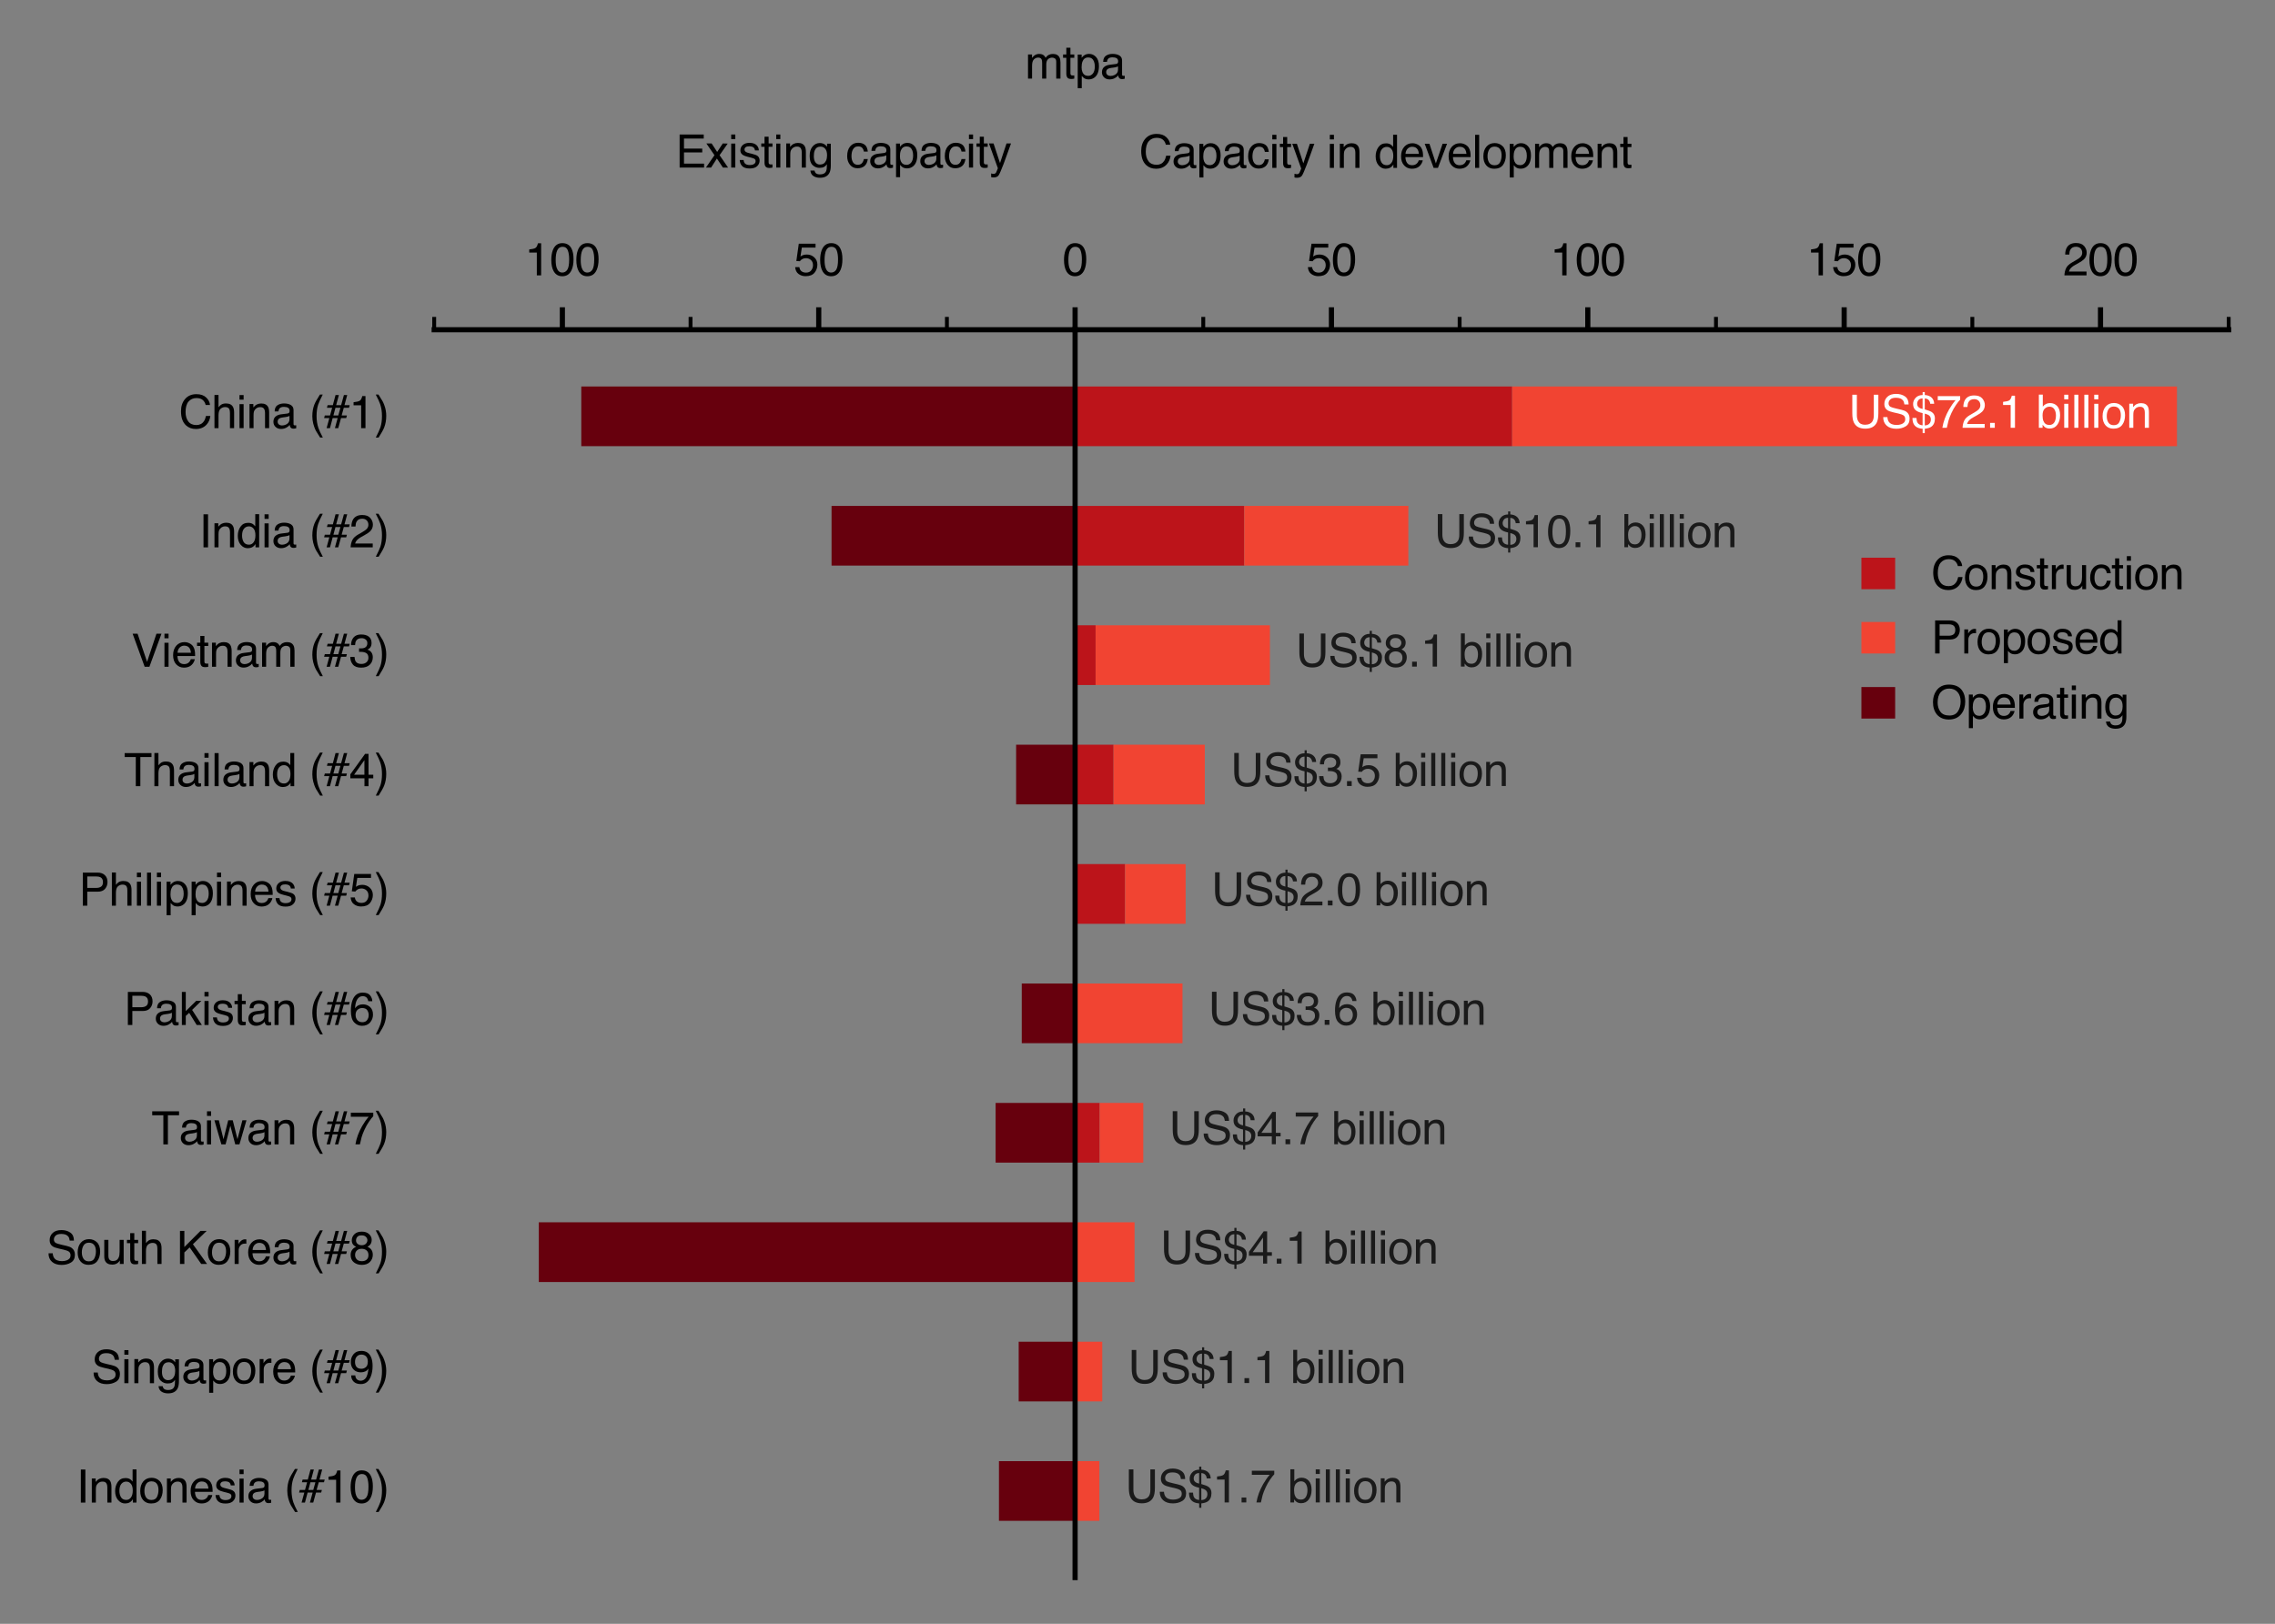 <?xml version="1.0" encoding="utf-8" standalone="no"?>
<!DOCTYPE svg PUBLIC "-//W3C//DTD SVG 1.1//EN"
  "http://www.w3.org/Graphics/SVG/1.1/DTD/svg11.dtd">
<svg xmlns:xlink="http://www.w3.org/1999/xlink" width="353.706pt" height="252.522pt" viewBox="0 0 353.706 252.522" xmlns="http://www.w3.org/2000/svg" version="1.1">
 <rect x="0" y="0" width="353.706" height="252.522" fill="#808080" stroke="none"/>
 <defs>
  <style type="text/css">*{stroke-linejoin: round; stroke-linecap: butt}</style>
 </defs>
 <g id="figure_1">
  <g id="patch_1">
   <path d="M 0 252.522 
L 353.706 252.522 
L 353.706 0 
L 0 0 
L 0 252.522 
z
" style="fill: none"/>
  </g>
  <g id="axes_1">
   <g id="patch_2">
    <path d="M 167.149 245.322 
L 346.506 245.322 
L 346.506 51.282 
L 167.149 51.282 
L 167.149 245.322 
z
" style="fill: none"/>
   </g>
   <g id="patch_3">
    <path d="M 167.149 236.502 
L 167.468 236.502 
L 167.468 227.217 
L 167.149 227.217 
z
" clip-path="url(#p7b835f55fd)" style="fill: #bc141a"/>
   </g>
   <g id="patch_4">
    <path d="M 167.149 217.933 
L 167.149 217.933 
L 167.149 208.649 
L 167.149 208.649 
z
" clip-path="url(#p7b835f55fd)" style="fill: #bc141a"/>
   </g>
   <g id="patch_5">
    <path d="M 167.149 199.365 
L 167.149 199.365 
L 167.149 190.08 
L 167.149 190.08 
z
" clip-path="url(#p7b835f55fd)" style="fill: #bc141a"/>
   </g>
   <g id="patch_6">
    <path d="M 167.149 180.796 
L 170.975 180.796 
L 170.975 171.512 
L 167.149 171.512 
z
" clip-path="url(#p7b835f55fd)" style="fill: #bc141a"/>
   </g>
   <g id="patch_7">
    <path d="M 167.149 162.228 
L 167.149 162.228 
L 167.149 152.944 
L 167.149 152.944 
z
" clip-path="url(#p7b835f55fd)" style="fill: #bc141a"/>
   </g>
   <g id="patch_8">
    <path d="M 167.149 143.659 
L 174.929 143.659 
L 174.929 134.375 
L 167.149 134.375 
z
" clip-path="url(#p7b835f55fd)" style="fill: #bc141a"/>
   </g>
   <g id="patch_9">
    <path d="M 167.149 125.091 
L 173.128 125.091 
L 173.128 115.807 
L 167.149 115.807 
z
" clip-path="url(#p7b835f55fd)" style="fill: #bc141a"/>
   </g>
   <g id="patch_10">
    <path d="M 167.149 106.523 
L 170.338 106.523 
L 170.338 97.238 
L 167.149 97.238 
z
" clip-path="url(#p7b835f55fd)" style="fill: #bc141a"/>
   </g>
   <g id="patch_11">
    <path d="M 167.149 87.954 
L 193.455 87.954 
L 193.455 78.67 
L 167.149 78.67 
z
" clip-path="url(#p7b835f55fd)" style="fill: #bc141a"/>
   </g>
   <g id="patch_12">
    <path d="M 167.149 69.386 
L 235.105 69.386 
L 235.105 60.102 
L 167.149 60.102 
z
" clip-path="url(#p7b835f55fd)" style="fill: #bc141a"/>
   </g>
   <g id="patch_13">
    <path d="M 167.468 236.502 
L 170.927 236.502 
L 170.927 227.217 
L 167.468 227.217 
z
" clip-path="url(#p7b835f55fd)" style="fill: #f14432"/>
   </g>
   <g id="patch_14">
    <path d="M 167.149 217.933 
L 171.374 217.933 
L 171.374 208.649 
L 167.149 208.649 
z
" clip-path="url(#p7b835f55fd)" style="fill: #f14432"/>
   </g>
   <g id="patch_15">
    <path d="M 167.149 199.365 
L 176.396 199.365 
L 176.396 190.08 
L 167.149 190.08 
z
" clip-path="url(#p7b835f55fd)" style="fill: #f14432"/>
   </g>
   <g id="patch_16">
    <path d="M 170.975 180.796 
L 177.751 180.796 
L 177.751 171.512 
L 170.975 171.512 
z
" clip-path="url(#p7b835f55fd)" style="fill: #f14432"/>
   </g>
   <g id="patch_17">
    <path d="M 167.149 162.228 
L 183.849 162.228 
L 183.849 152.944 
L 167.149 152.944 
z
" clip-path="url(#p7b835f55fd)" style="fill: #f14432"/>
   </g>
   <g id="patch_18">
    <path d="M 174.929 143.659 
L 184.335 143.659 
L 184.335 134.375 
L 174.929 134.375 
z
" clip-path="url(#p7b835f55fd)" style="fill: #f14432"/>
   </g>
   <g id="patch_19">
    <path d="M 173.128 125.091 
L 187.317 125.091 
L 187.317 115.807 
L 173.128 115.807 
z
" clip-path="url(#p7b835f55fd)" style="fill: #f14432"/>
   </g>
   <g id="patch_20">
    <path d="M 170.338 106.523 
L 197.44 106.523 
L 197.44 97.238 
L 170.338 97.238 
z
" clip-path="url(#p7b835f55fd)" style="fill: #f14432"/>
   </g>
   <g id="patch_21">
    <path d="M 193.455 87.954 
L 218.963 87.954 
L 218.963 78.67 
L 193.455 78.67 
z
" clip-path="url(#p7b835f55fd)" style="fill: #f14432"/>
   </g>
   <g id="patch_22">
    <path d="M 235.105 69.386 
L 338.463 69.386 
L 338.463 60.102 
L 235.105 60.102 
z
" clip-path="url(#p7b835f55fd)" style="fill: #f14432"/>
   </g>
   <g id="matplotlib.axis_1">
    <g id="xtick_1">
     <g id="line2d_1">
      <defs>
       <path id="mcc969cc3e7" d="M 0 0 
L 0 -3.5 
" style="stroke: #000000; stroke-width: 0.8"/>
      </defs>
      <g>
       <use xlink:href="#mcc969cc3e7" x="167.149" y="51.282" style="stroke: #000000; stroke-width: 0.8"/>
      </g>
     </g>
     <g id="text_1">
      <!-- 0 -->
      <g transform="translate(165.203 42.822) scale(0.07 -0.07)">
       <defs>
        <path id="Helvetica-30" d="M 1731 4475 
Q 2600 4475 2988 3759 
Q 3288 3206 3288 2244 
Q 3288 1331 3016 734 
Q 2622 -122 1728 -122 
Q 922 -122 528 578 
Q 200 1163 200 2147 
Q 200 2909 397 3456 
Q 766 4475 1731 4475 
z
M 1725 391 
Q 2163 391 2422 778 
Q 2681 1166 2681 2222 
Q 2681 2984 2493 3476 
Q 2306 3969 1766 3969 
Q 1269 3969 1039 3501 
Q 809 3034 809 2125 
Q 809 1441 956 1025 
Q 1181 391 1725 391 
z
" transform="scale(0.016)"/>
       </defs>
       <use xlink:href="#Helvetica-30"/>
      </g>
     </g>
    </g>
    <g id="xtick_2">
     <g id="line2d_2">
      <g>
       <use xlink:href="#mcc969cc3e7" x="207.006" y="51.282" style="stroke: #000000; stroke-width: 0.8"/>
      </g>
     </g>
     <g id="text_2">
      <!-- 50 -->
      <g transform="translate(203.113 42.822) scale(0.07 -0.07)">
       <defs>
        <path id="Helvetica-35" d="M 791 1141 
Q 847 659 1238 475 
Q 1438 381 1700 381 
Q 2200 381 2440 700 
Q 2681 1019 2681 1406 
Q 2681 1875 2395 2131 
Q 2109 2388 1709 2388 
Q 1419 2388 1211 2275 
Q 1003 2163 856 1963 
L 369 1991 
L 709 4400 
L 3034 4400 
L 3034 3856 
L 1131 3856 
L 941 2613 
Q 1097 2731 1238 2791 
Q 1488 2894 1816 2894 
Q 2431 2894 2859 2497 
Q 3288 2100 3288 1491 
Q 3288 856 2895 371 
Q 2503 -113 1644 -113 
Q 1097 -113 676 195 
Q 256 503 206 1141 
L 791 1141 
z
" transform="scale(0.016)"/>
       </defs>
       <use xlink:href="#Helvetica-35"/>
       <use xlink:href="#Helvetica-30" x="55.615"/>
      </g>
     </g>
    </g>
    <g id="xtick_3">
     <g id="line2d_3">
      <g>
       <use xlink:href="#mcc969cc3e7" x="246.863" y="51.282" style="stroke: #000000; stroke-width: 0.8"/>
      </g>
     </g>
     <g id="text_3">
      <!-- 100 -->
      <g transform="translate(241.024 42.822) scale(0.07 -0.07)">
       <defs>
        <path id="Helvetica-31" d="M 613 3169 
L 613 3600 
Q 1222 3659 1462 3798 
Q 1703 3938 1822 4456 
L 2266 4456 
L 2266 0 
L 1666 0 
L 1666 3169 
L 613 3169 
z
" transform="scale(0.016)"/>
       </defs>
       <use xlink:href="#Helvetica-31"/>
       <use xlink:href="#Helvetica-30" x="55.615"/>
       <use xlink:href="#Helvetica-30" x="111.23"/>
      </g>
     </g>
    </g>
    <g id="xtick_4">
     <g id="line2d_4">
      <g>
       <use xlink:href="#mcc969cc3e7" x="286.72" y="51.282" style="stroke: #000000; stroke-width: 0.8"/>
      </g>
     </g>
     <g id="text_4">
      <!-- 150 -->
      <g transform="translate(280.881 42.822) scale(0.07 -0.07)">
       <use xlink:href="#Helvetica-31"/>
       <use xlink:href="#Helvetica-35" x="55.615"/>
       <use xlink:href="#Helvetica-30" x="111.23"/>
      </g>
     </g>
    </g>
    <g id="xtick_5">
     <g id="line2d_5">
      <g>
       <use xlink:href="#mcc969cc3e7" x="326.578" y="51.282" style="stroke: #000000; stroke-width: 0.8"/>
      </g>
     </g>
     <g id="text_5">
      <!-- 200 -->
      <g transform="translate(320.739 42.822) scale(0.07 -0.07)">
       <defs>
        <path id="Helvetica-32" d="M 200 0 
Q 231 578 439 1006 
Q 647 1434 1250 1784 
L 1850 2131 
Q 2253 2366 2416 2531 
Q 2672 2791 2672 3125 
Q 2672 3516 2437 3745 
Q 2203 3975 1813 3975 
Q 1234 3975 1013 3538 
Q 894 3303 881 2888 
L 309 2888 
Q 319 3472 525 3841 
Q 891 4491 1816 4491 
Q 2584 4491 2939 4075 
Q 3294 3659 3294 3150 
Q 3294 2613 2916 2231 
Q 2697 2009 2131 1694 
L 1703 1456 
Q 1397 1288 1222 1134 
Q 909 863 828 531 
L 3272 531 
L 3272 0 
L 200 0 
z
" transform="scale(0.016)"/>
       </defs>
       <use xlink:href="#Helvetica-32"/>
       <use xlink:href="#Helvetica-30" x="55.615"/>
       <use xlink:href="#Helvetica-30" x="111.23"/>
      </g>
     </g>
    </g>
    <g id="xtick_6">
     <g id="line2d_6">
      <defs>
       <path id="md50a8d96aa" d="M 0 0 
L 0 -2 
" style="stroke: #000000; stroke-width: 0.6"/>
      </defs>
      <g>
       <use xlink:href="#md50a8d96aa" x="187.078" y="51.282" style="stroke: #000000; stroke-width: 0.6"/>
      </g>
     </g>
    </g>
    <g id="xtick_7">
     <g id="line2d_7">
      <g>
       <use xlink:href="#md50a8d96aa" x="226.935" y="51.282" style="stroke: #000000; stroke-width: 0.6"/>
      </g>
     </g>
    </g>
    <g id="xtick_8">
     <g id="line2d_8">
      <g>
       <use xlink:href="#md50a8d96aa" x="266.792" y="51.282" style="stroke: #000000; stroke-width: 0.6"/>
      </g>
     </g>
    </g>
    <g id="xtick_9">
     <g id="line2d_9">
      <g>
       <use xlink:href="#md50a8d96aa" x="306.649" y="51.282" style="stroke: #000000; stroke-width: 0.6"/>
      </g>
     </g>
    </g>
    <g id="xtick_10">
     <g id="line2d_10">
      <g>
       <use xlink:href="#md50a8d96aa" x="346.506" y="51.282" style="stroke: #000000; stroke-width: 0.6"/>
      </g>
     </g>
    </g>
   </g>
   <g id="matplotlib.axis_2"/>
   <g id="patch_23">
    <path d="M 167.149 51.282 
L 346.506 51.282 
" style="fill: none; stroke: #000000; stroke-width: 0.8; stroke-linejoin: miter; stroke-linecap: square"/>
   </g>
   <g id="text_6">
    <!-- US$1.7 billion -->
    <g style="fill: #1a1a1a" transform="translate(174.913 233.641) scale(0.07 -0.07)">
     <defs>
      <path id="Helvetica-55" d="M 1163 4591 
L 1163 1753 
Q 1163 1253 1350 922 
Q 1628 422 2288 422 
Q 3078 422 3363 963 
Q 3516 1256 3516 1753 
L 3516 4591 
L 4147 4591 
L 4147 2013 
Q 4147 1166 3919 709 
Q 3500 -122 2338 -122 
Q 1175 -122 759 709 
Q 531 1166 531 2013 
L 531 4591 
L 1163 4591 
z
M 2341 4591 
L 2341 4591 
z
" transform="scale(0.016)"/>
      <path id="Helvetica-53" d="M 894 1481 
Q 916 1091 1078 847 
Q 1388 391 2169 391 
Q 2519 391 2806 491 
Q 3363 684 3363 1184 
Q 3363 1559 3128 1719 
Q 2891 1875 2384 1991 
L 1763 2131 
Q 1153 2269 900 2434 
Q 463 2722 463 3294 
Q 463 3913 891 4309 
Q 1319 4706 2103 4706 
Q 2825 4706 3329 4357 
Q 3834 4009 3834 3244 
L 3250 3244 
Q 3203 3613 3050 3809 
Q 2766 4169 2084 4169 
Q 1534 4169 1293 3937 
Q 1053 3706 1053 3400 
Q 1053 3063 1334 2906 
Q 1519 2806 2169 2656 
L 2813 2509 
Q 3278 2403 3531 2219 
Q 3969 1897 3969 1284 
Q 3969 522 3414 194 
Q 2859 -134 2125 -134 
Q 1269 -134 784 303 
Q 300 738 309 1481 
L 894 1481 
z
M 2150 4716 
L 2150 4716 
z
" transform="scale(0.016)"/>
      <path id="Helvetica-24" d="M 1909 325 
Q 2444 350 2647 716 
Q 2753 903 2753 1150 
Q 2753 1541 2466 1744 
Q 2300 1863 1909 1969 
L 1909 325 
z
M 850 3341 
Q 850 3031 1054 2856 
Q 1259 2681 1606 2613 
L 1606 4081 
Q 1197 4066 1023 3831 
Q 850 3597 850 3341 
z
M 288 3303 
Q 288 3778 636 4159 
Q 984 4541 1613 4547 
L 1613 4963 
L 1909 4963 
L 1909 4553 
Q 2531 4509 2864 4186 
Q 3197 3863 3213 3331 
L 2666 3331 
Q 2644 3569 2538 3741 
Q 2341 4056 1909 4072 
L 1909 2553 
Q 2634 2350 2894 2172 
Q 3316 1878 3316 1303 
Q 3316 472 2775 122 
Q 2475 -72 1909 -134 
L 1909 -741 
L 1613 -741 
L 1613 -134 
Q 703 -75 378 509 
Q 200 825 200 1363 
L 753 1363 
Q 778 934 888 738 
Q 1081 384 1606 341 
L 1606 2044 
Q 931 2172 609 2472 
Q 288 2772 288 3303 
z
" transform="scale(0.016)"/>
      <path id="Helvetica-2e" d="M 547 681 
L 1200 681 
L 1200 0 
L 547 0 
L 547 681 
z
" transform="scale(0.016)"/>
      <path id="Helvetica-37" d="M 3347 4400 
L 3347 3909 
Q 3131 3700 2773 3181 
Q 2416 2663 2141 2063 
Q 1869 1478 1728 997 
Q 1638 688 1494 0 
L 872 0 
Q 1084 1281 1809 2550 
Q 2238 3294 2709 3834 
L 234 3834 
L 234 4400 
L 3347 4400 
z
" transform="scale(0.016)"/>
      <path id="Helvetica-20" transform="scale(0.016)"/>
      <path id="Helvetica-62" d="M 369 4606 
L 916 4606 
L 916 2941 
Q 1100 3181 1356 3307 
Q 1613 3434 1913 3434 
Q 2538 3434 2927 3004 
Q 3316 2575 3316 1738 
Q 3316 944 2931 419 
Q 2547 -106 1866 -106 
Q 1484 -106 1222 78 
Q 1066 188 888 428 
L 888 0 
L 369 0 
L 369 4606 
z
M 1831 391 
Q 2288 391 2514 753 
Q 2741 1116 2741 1709 
Q 2741 2238 2514 2584 
Q 2288 2931 1847 2931 
Q 1463 2931 1173 2647 
Q 884 2363 884 1709 
Q 884 1238 1003 944 
Q 1225 391 1831 391 
z
" transform="scale(0.016)"/>
      <path id="Helvetica-69" d="M 413 3331 
L 984 3331 
L 984 0 
L 413 0 
L 413 3331 
z
M 413 4591 
L 984 4591 
L 984 3953 
L 413 3953 
L 413 4591 
z
" transform="scale(0.016)"/>
      <path id="Helvetica-6c" d="M 428 4591 
L 991 4591 
L 991 0 
L 428 0 
L 428 4591 
z
" transform="scale(0.016)"/>
      <path id="Helvetica-6f" d="M 1741 363 
Q 2300 363 2508 786 
Q 2716 1209 2716 1728 
Q 2716 2197 2566 2491 
Q 2328 2953 1747 2953 
Q 1231 2953 997 2559 
Q 763 2166 763 1609 
Q 763 1075 997 719 
Q 1231 363 1741 363 
z
M 1763 3444 
Q 2409 3444 2856 3012 
Q 3303 2581 3303 1744 
Q 3303 934 2909 406 
Q 2516 -122 1688 -122 
Q 997 -122 590 345 
Q 184 813 184 1600 
Q 184 2444 612 2944 
Q 1041 3444 1763 3444 
z
M 1744 3428 
L 1744 3428 
z
" transform="scale(0.016)"/>
      <path id="Helvetica-6e" d="M 413 3347 
L 947 3347 
L 947 2872 
Q 1184 3166 1450 3294 
Q 1716 3422 2041 3422 
Q 2753 3422 3003 2925 
Q 3141 2653 3141 2147 
L 3141 0 
L 2569 0 
L 2569 2109 
Q 2569 2416 2478 2603 
Q 2328 2916 1934 2916 
Q 1734 2916 1606 2875 
Q 1375 2806 1200 2600 
Q 1059 2434 1017 2257 
Q 975 2081 975 1753 
L 975 0 
L 413 0 
L 413 3347 
z
M 1734 3428 
L 1734 3428 
z
" transform="scale(0.016)"/>
     </defs>
     <use xlink:href="#Helvetica-55"/>
     <use xlink:href="#Helvetica-53" x="72.217"/>
     <use xlink:href="#Helvetica-24" x="138.916"/>
     <use xlink:href="#Helvetica-31" x="194.531"/>
     <use xlink:href="#Helvetica-2e" x="250.146"/>
     <use xlink:href="#Helvetica-37" x="277.93"/>
     <use xlink:href="#Helvetica-20" x="333.545"/>
     <use xlink:href="#Helvetica-62" x="361.328"/>
     <use xlink:href="#Helvetica-69" x="416.943"/>
     <use xlink:href="#Helvetica-6c" x="439.16"/>
     <use xlink:href="#Helvetica-6c" x="461.377"/>
     <use xlink:href="#Helvetica-69" x="483.594"/>
     <use xlink:href="#Helvetica-6f" x="505.811"/>
     <use xlink:href="#Helvetica-6e" x="561.426"/>
    </g>
   </g>
   <g id="text_7">
    <!-- US$1.1 billion -->
    <g style="fill: #1a1a1a" transform="translate(175.36 215.072) scale(0.07 -0.07)">
     <use xlink:href="#Helvetica-55"/>
     <use xlink:href="#Helvetica-53" x="72.217"/>
     <use xlink:href="#Helvetica-24" x="138.916"/>
     <use xlink:href="#Helvetica-31" x="194.531"/>
     <use xlink:href="#Helvetica-2e" x="250.146"/>
     <use xlink:href="#Helvetica-31" x="277.93"/>
     <use xlink:href="#Helvetica-20" x="333.545"/>
     <use xlink:href="#Helvetica-62" x="361.328"/>
     <use xlink:href="#Helvetica-69" x="416.943"/>
     <use xlink:href="#Helvetica-6c" x="439.16"/>
     <use xlink:href="#Helvetica-6c" x="461.377"/>
     <use xlink:href="#Helvetica-69" x="483.594"/>
     <use xlink:href="#Helvetica-6f" x="505.811"/>
     <use xlink:href="#Helvetica-6e" x="561.426"/>
    </g>
   </g>
   <g id="text_8">
    <!-- US$4.1 billion -->
    <g style="fill: #1a1a1a" transform="translate(180.382 196.504) scale(0.07 -0.07)">
     <defs>
      <path id="Helvetica-34" d="M 2116 1584 
L 2116 3613 
L 681 1584 
L 2116 1584 
z
M 2125 0 
L 2125 1094 
L 163 1094 
L 163 1644 
L 2213 4488 
L 2688 4488 
L 2688 1584 
L 3347 1584 
L 3347 1094 
L 2688 1094 
L 2688 0 
L 2125 0 
z
" transform="scale(0.016)"/>
     </defs>
     <use xlink:href="#Helvetica-55"/>
     <use xlink:href="#Helvetica-53" x="72.217"/>
     <use xlink:href="#Helvetica-24" x="138.916"/>
     <use xlink:href="#Helvetica-34" x="194.531"/>
     <use xlink:href="#Helvetica-2e" x="250.146"/>
     <use xlink:href="#Helvetica-31" x="277.93"/>
     <use xlink:href="#Helvetica-20" x="333.545"/>
     <use xlink:href="#Helvetica-62" x="361.328"/>
     <use xlink:href="#Helvetica-69" x="416.943"/>
     <use xlink:href="#Helvetica-6c" x="439.16"/>
     <use xlink:href="#Helvetica-6c" x="461.377"/>
     <use xlink:href="#Helvetica-69" x="483.594"/>
     <use xlink:href="#Helvetica-6f" x="505.811"/>
     <use xlink:href="#Helvetica-6e" x="561.426"/>
    </g>
   </g>
   <g id="text_9">
    <!-- US$4.7 billion -->
    <g style="fill: #1a1a1a" transform="translate(181.737 177.935) scale(0.07 -0.07)">
     <use xlink:href="#Helvetica-55"/>
     <use xlink:href="#Helvetica-53" x="72.217"/>
     <use xlink:href="#Helvetica-24" x="138.916"/>
     <use xlink:href="#Helvetica-34" x="194.531"/>
     <use xlink:href="#Helvetica-2e" x="250.146"/>
     <use xlink:href="#Helvetica-37" x="277.93"/>
     <use xlink:href="#Helvetica-20" x="333.545"/>
     <use xlink:href="#Helvetica-62" x="361.328"/>
     <use xlink:href="#Helvetica-69" x="416.943"/>
     <use xlink:href="#Helvetica-6c" x="439.16"/>
     <use xlink:href="#Helvetica-6c" x="461.377"/>
     <use xlink:href="#Helvetica-69" x="483.594"/>
     <use xlink:href="#Helvetica-6f" x="505.811"/>
     <use xlink:href="#Helvetica-6e" x="561.426"/>
    </g>
   </g>
   <g id="text_10">
    <!-- US$3.6 billion -->
    <g style="fill: #1a1a1a" transform="translate(187.835 159.367) scale(0.07 -0.07)">
     <defs>
      <path id="Helvetica-33" d="M 1663 -122 
Q 869 -122 511 314 
Q 153 750 153 1375 
L 741 1375 
Q 778 941 903 744 
Q 1122 391 1694 391 
Q 2138 391 2406 628 
Q 2675 866 2675 1241 
Q 2675 1703 2392 1887 
Q 2109 2072 1606 2072 
Q 1550 2072 1492 2070 
Q 1434 2069 1375 2066 
L 1375 2563 
Q 1463 2553 1522 2550 
Q 1581 2547 1650 2547 
Q 1966 2547 2169 2647 
Q 2525 2822 2525 3272 
Q 2525 3606 2287 3787 
Q 2050 3969 1734 3969 
Q 1172 3969 956 3594 
Q 838 3388 822 3006 
L 266 3006 
Q 266 3506 466 3856 
Q 809 4481 1675 4481 
Q 2359 4481 2734 4176 
Q 3109 3872 3109 3294 
Q 3109 2881 2888 2625 
Q 2750 2466 2531 2375 
Q 2884 2278 3082 2001 
Q 3281 1725 3281 1325 
Q 3281 684 2859 281 
Q 2438 -122 1663 -122 
z
" transform="scale(0.016)"/>
      <path id="Helvetica-36" d="M 1872 4494 
Q 2622 4494 2917 4105 
Q 3213 3716 3213 3303 
L 2656 3303 
Q 2606 3569 2497 3719 
Q 2294 4000 1881 4000 
Q 1409 4000 1131 3564 
Q 853 3128 822 2316 
Q 1016 2600 1309 2741 
Q 1578 2866 1909 2866 
Q 2472 2866 2890 2506 
Q 3309 2147 3309 1434 
Q 3309 825 2912 354 
Q 2516 -116 1781 -116 
Q 1153 -116 697 361 
Q 241 838 241 1966 
Q 241 2800 444 3381 
Q 834 4494 1872 4494 
z
M 1831 384 
Q 2275 384 2495 682 
Q 2716 981 2716 1388 
Q 2716 1731 2519 2042 
Q 2322 2353 1803 2353 
Q 1441 2353 1167 2112 
Q 894 1872 894 1388 
Q 894 963 1142 673 
Q 1391 384 1831 384 
z
" transform="scale(0.016)"/>
     </defs>
     <use xlink:href="#Helvetica-55"/>
     <use xlink:href="#Helvetica-53" x="72.217"/>
     <use xlink:href="#Helvetica-24" x="138.916"/>
     <use xlink:href="#Helvetica-33" x="194.531"/>
     <use xlink:href="#Helvetica-2e" x="250.146"/>
     <use xlink:href="#Helvetica-36" x="277.93"/>
     <use xlink:href="#Helvetica-20" x="333.545"/>
     <use xlink:href="#Helvetica-62" x="361.328"/>
     <use xlink:href="#Helvetica-69" x="416.943"/>
     <use xlink:href="#Helvetica-6c" x="439.16"/>
     <use xlink:href="#Helvetica-6c" x="461.377"/>
     <use xlink:href="#Helvetica-69" x="483.594"/>
     <use xlink:href="#Helvetica-6f" x="505.811"/>
     <use xlink:href="#Helvetica-6e" x="561.426"/>
    </g>
   </g>
   <g id="text_11">
    <!-- US$2.0 billion -->
    <g style="fill: #1a1a1a" transform="translate(188.321 140.798) scale(0.07 -0.07)">
     <use xlink:href="#Helvetica-55"/>
     <use xlink:href="#Helvetica-53" x="72.217"/>
     <use xlink:href="#Helvetica-24" x="138.916"/>
     <use xlink:href="#Helvetica-32" x="194.531"/>
     <use xlink:href="#Helvetica-2e" x="250.146"/>
     <use xlink:href="#Helvetica-30" x="277.93"/>
     <use xlink:href="#Helvetica-20" x="333.545"/>
     <use xlink:href="#Helvetica-62" x="361.328"/>
     <use xlink:href="#Helvetica-69" x="416.943"/>
     <use xlink:href="#Helvetica-6c" x="439.16"/>
     <use xlink:href="#Helvetica-6c" x="461.377"/>
     <use xlink:href="#Helvetica-69" x="483.594"/>
     <use xlink:href="#Helvetica-6f" x="505.811"/>
     <use xlink:href="#Helvetica-6e" x="561.426"/>
    </g>
   </g>
   <g id="text_12">
    <!-- US$3.5 billion -->
    <g style="fill: #1a1a1a" transform="translate(191.302 122.23) scale(0.07 -0.07)">
     <use xlink:href="#Helvetica-55"/>
     <use xlink:href="#Helvetica-53" x="72.217"/>
     <use xlink:href="#Helvetica-24" x="138.916"/>
     <use xlink:href="#Helvetica-33" x="194.531"/>
     <use xlink:href="#Helvetica-2e" x="250.146"/>
     <use xlink:href="#Helvetica-35" x="277.93"/>
     <use xlink:href="#Helvetica-20" x="333.545"/>
     <use xlink:href="#Helvetica-62" x="361.328"/>
     <use xlink:href="#Helvetica-69" x="416.943"/>
     <use xlink:href="#Helvetica-6c" x="439.16"/>
     <use xlink:href="#Helvetica-6c" x="461.377"/>
     <use xlink:href="#Helvetica-69" x="483.594"/>
     <use xlink:href="#Helvetica-6f" x="505.811"/>
     <use xlink:href="#Helvetica-6e" x="561.426"/>
    </g>
   </g>
   <g id="text_13">
    <!-- US$8.1 billion -->
    <g style="fill: #1a1a1a" transform="translate(201.426 103.662) scale(0.07 -0.07)">
     <defs>
      <path id="Helvetica-38" d="M 1741 2600 
Q 2113 2600 2322 2808 
Q 2531 3016 2531 3303 
Q 2531 3553 2331 3762 
Q 2131 3972 1722 3972 
Q 1316 3972 1134 3762 
Q 953 3553 953 3272 
Q 953 2956 1187 2778 
Q 1422 2600 1741 2600 
z
M 1775 384 
Q 2166 384 2423 595 
Q 2681 806 2681 1225 
Q 2681 1659 2415 1884 
Q 2150 2109 1734 2109 
Q 1331 2109 1076 1879 
Q 822 1650 822 1244 
Q 822 894 1055 639 
Q 1288 384 1775 384 
z
M 975 2384 
Q 741 2484 609 2619 
Q 363 2869 363 3269 
Q 363 3769 725 4128 
Q 1088 4488 1753 4488 
Q 2397 4488 2762 4148 
Q 3128 3809 3128 3356 
Q 3128 2938 2916 2678 
Q 2797 2531 2547 2391 
Q 2825 2263 2984 2097 
Q 3281 1784 3281 1284 
Q 3281 694 2884 283 
Q 2488 -128 1763 -128 
Q 1109 -128 657 226 
Q 206 581 206 1256 
Q 206 1653 400 1942 
Q 594 2231 975 2384 
z
" transform="scale(0.016)"/>
     </defs>
     <use xlink:href="#Helvetica-55"/>
     <use xlink:href="#Helvetica-53" x="72.217"/>
     <use xlink:href="#Helvetica-24" x="138.916"/>
     <use xlink:href="#Helvetica-38" x="194.531"/>
     <use xlink:href="#Helvetica-2e" x="250.146"/>
     <use xlink:href="#Helvetica-31" x="277.93"/>
     <use xlink:href="#Helvetica-20" x="333.545"/>
     <use xlink:href="#Helvetica-62" x="361.328"/>
     <use xlink:href="#Helvetica-69" x="416.943"/>
     <use xlink:href="#Helvetica-6c" x="439.16"/>
     <use xlink:href="#Helvetica-6c" x="461.377"/>
     <use xlink:href="#Helvetica-69" x="483.594"/>
     <use xlink:href="#Helvetica-6f" x="505.811"/>
     <use xlink:href="#Helvetica-6e" x="561.426"/>
    </g>
   </g>
   <g id="text_14">
    <!-- US$10.1 billion -->
    <g style="fill: #1a1a1a" transform="translate(222.949 85.093) scale(0.07 -0.07)">
     <use xlink:href="#Helvetica-55"/>
     <use xlink:href="#Helvetica-53" x="72.217"/>
     <use xlink:href="#Helvetica-24" x="138.916"/>
     <use xlink:href="#Helvetica-31" x="194.531"/>
     <use xlink:href="#Helvetica-30" x="250.146"/>
     <use xlink:href="#Helvetica-2e" x="305.762"/>
     <use xlink:href="#Helvetica-31" x="333.545"/>
     <use xlink:href="#Helvetica-20" x="389.16"/>
     <use xlink:href="#Helvetica-62" x="416.943"/>
     <use xlink:href="#Helvetica-69" x="472.559"/>
     <use xlink:href="#Helvetica-6c" x="494.775"/>
     <use xlink:href="#Helvetica-6c" x="516.992"/>
     <use xlink:href="#Helvetica-69" x="539.209"/>
     <use xlink:href="#Helvetica-6f" x="561.426"/>
     <use xlink:href="#Helvetica-6e" x="617.041"/>
    </g>
   </g>
   <g id="text_15">
    <!-- US$72.1 billion -->
    <g style="fill: #ffffff" transform="translate(287.393 66.525) scale(0.07 -0.07)">
     <use xlink:href="#Helvetica-55"/>
     <use xlink:href="#Helvetica-53" x="72.217"/>
     <use xlink:href="#Helvetica-24" x="138.916"/>
     <use xlink:href="#Helvetica-37" x="194.531"/>
     <use xlink:href="#Helvetica-32" x="250.146"/>
     <use xlink:href="#Helvetica-2e" x="305.762"/>
     <use xlink:href="#Helvetica-31" x="333.545"/>
     <use xlink:href="#Helvetica-20" x="389.16"/>
     <use xlink:href="#Helvetica-62" x="416.943"/>
     <use xlink:href="#Helvetica-69" x="472.559"/>
     <use xlink:href="#Helvetica-6c" x="494.775"/>
     <use xlink:href="#Helvetica-6c" x="516.992"/>
     <use xlink:href="#Helvetica-69" x="539.209"/>
     <use xlink:href="#Helvetica-6f" x="561.426"/>
     <use xlink:href="#Helvetica-6e" x="617.041"/>
    </g>
   </g>
   <g id="text_16">
    <!-- mtpa -->
    <g transform="translate(159.369 12.221) scale(0.07 -0.07)">
     <defs>
      <path id="Helvetica-6d" d="M 413 3347 
L 969 3347 
L 969 2872 
Q 1169 3119 1331 3231 
Q 1609 3422 1963 3422 
Q 2363 3422 2606 3225 
Q 2744 3113 2856 2894 
Q 3044 3163 3297 3292 
Q 3550 3422 3866 3422 
Q 4541 3422 4784 2934 
Q 4916 2672 4916 2228 
L 4916 0 
L 4331 0 
L 4331 2325 
Q 4331 2659 4164 2784 
Q 3997 2909 3756 2909 
Q 3425 2909 3186 2687 
Q 2947 2466 2947 1947 
L 2947 0 
L 2375 0 
L 2375 2184 
Q 2375 2525 2294 2681 
Q 2166 2916 1816 2916 
Q 1497 2916 1236 2669 
Q 975 2422 975 1775 
L 975 0 
L 413 0 
L 413 3347 
z
" transform="scale(0.016)"/>
      <path id="Helvetica-74" d="M 525 4281 
L 1094 4281 
L 1094 3347 
L 1628 3347 
L 1628 2888 
L 1094 2888 
L 1094 703 
Q 1094 528 1213 469 
Q 1278 434 1431 434 
Q 1472 434 1519 436 
Q 1566 438 1628 444 
L 1628 0 
Q 1531 -28 1426 -40 
Q 1322 -53 1200 -53 
Q 806 -53 665 148 
Q 525 350 525 672 
L 525 2888 
L 72 2888 
L 72 3347 
L 525 3347 
L 525 4281 
z
" transform="scale(0.016)"/>
      <path id="Helvetica-70" d="M 1825 378 
Q 2219 378 2480 708 
Q 2741 1038 2741 1694 
Q 2741 2094 2625 2381 
Q 2406 2934 1825 2934 
Q 1241 2934 1025 2350 
Q 909 2038 909 1556 
Q 909 1169 1025 897 
Q 1244 378 1825 378 
z
M 369 3331 
L 916 3331 
L 916 2888 
Q 1084 3116 1284 3241 
Q 1569 3428 1953 3428 
Q 2522 3428 2919 2992 
Q 3316 2556 3316 1747 
Q 3316 653 2744 184 
Q 2381 -113 1900 -113 
Q 1522 -113 1266 53 
Q 1116 147 931 375 
L 931 -1334 
L 369 -1334 
L 369 3331 
z
" transform="scale(0.016)"/>
      <path id="Helvetica-61" d="M 844 891 
Q 844 647 1022 506 
Q 1200 366 1444 366 
Q 1741 366 2019 503 
Q 2488 731 2488 1250 
L 2488 1703 
Q 2384 1638 2221 1594 
Q 2059 1550 1903 1531 
L 1563 1488 
Q 1256 1447 1103 1359 
Q 844 1213 844 891 
z
M 2206 2028 
Q 2400 2053 2466 2191 
Q 2503 2266 2503 2406 
Q 2503 2694 2298 2823 
Q 2094 2953 1713 2953 
Q 1272 2953 1088 2716 
Q 984 2584 953 2325 
L 428 2325 
Q 444 2944 830 3186 
Q 1216 3428 1725 3428 
Q 2316 3428 2684 3203 
Q 3050 2978 3050 2503 
L 3050 575 
Q 3050 488 3086 434 
Q 3122 381 3238 381 
Q 3275 381 3322 386 
Q 3369 391 3422 400 
L 3422 -16 
Q 3291 -53 3222 -62 
Q 3153 -72 3034 -72 
Q 2744 -72 2613 134 
Q 2544 244 2516 444 
Q 2344 219 2022 53 
Q 1700 -113 1313 -113 
Q 847 -113 551 170 
Q 256 453 256 878 
Q 256 1344 547 1600 
Q 838 1856 1309 1916 
L 2206 2028 
z
M 1741 3428 
L 1741 3428 
z
" transform="scale(0.016)"/>
     </defs>
     <use xlink:href="#Helvetica-6d"/>
     <use xlink:href="#Helvetica-74" x="83.301"/>
     <use xlink:href="#Helvetica-70" x="111.084"/>
     <use xlink:href="#Helvetica-61" x="166.699"/>
    </g>
   </g>
   <g id="text_17">
    <!-- Capacity in development -->
    <g transform="translate(177.113 26.106) scale(0.07 -0.07)">
     <defs>
      <path id="Helvetica-43" d="M 2422 4716 
Q 3294 4716 3775 4256 
Q 4256 3797 4309 3213 
L 3703 3213 
Q 3600 3656 3292 3915 
Q 2984 4175 2428 4175 
Q 1750 4175 1333 3698 
Q 916 3222 916 2238 
Q 916 1431 1292 929 
Q 1669 428 2416 428 
Q 3103 428 3463 956 
Q 3653 1234 3747 1688 
L 4353 1688 
Q 4272 963 3816 472 
Q 3269 -119 2341 -119 
Q 1541 -119 997 366 
Q 281 1006 281 2344 
Q 281 3359 819 4009 
Q 1400 4716 2422 4716 
z
M 2297 4716 
L 2297 4716 
z
" transform="scale(0.016)"/>
      <path id="Helvetica-63" d="M 1703 3444 
Q 2269 3444 2623 3169 
Q 2978 2894 3050 2222 
L 2503 2222 
Q 2453 2531 2275 2736 
Q 2097 2941 1703 2941 
Q 1166 2941 934 2416 
Q 784 2075 784 1575 
Q 784 1072 996 728 
Q 1209 384 1666 384 
Q 2016 384 2220 598 
Q 2425 813 2503 1184 
L 3050 1184 
Q 2956 519 2581 211 
Q 2206 -97 1622 -97 
Q 966 -97 575 383 
Q 184 863 184 1581 
Q 184 2463 612 2953 
Q 1041 3444 1703 3444 
z
M 1616 3428 
L 1616 3428 
z
" transform="scale(0.016)"/>
      <path id="Helvetica-79" d="M 2503 3347 
L 3125 3347 
Q 3006 3025 2597 1878 
Q 2291 1016 2084 472 
Q 1597 -809 1397 -1090 
Q 1197 -1372 709 -1372 
Q 591 -1372 527 -1362 
Q 463 -1353 369 -1328 
L 369 -816 
Q 516 -856 581 -865 
Q 647 -875 697 -875 
Q 853 -875 926 -823 
Q 1000 -772 1050 -697 
Q 1066 -672 1162 -440 
Q 1259 -209 1303 -97 
L 66 3347 
L 703 3347 
L 1600 622 
L 2503 3347 
z
M 1597 3428 
L 1597 3428 
z
" transform="scale(0.016)"/>
      <path id="Helvetica-64" d="M 769 1634 
Q 769 1097 997 734 
Q 1225 372 1728 372 
Q 2119 372 2370 708 
Q 2622 1044 2622 1672 
Q 2622 2306 2362 2611 
Q 2103 2916 1722 2916 
Q 1297 2916 1033 2591 
Q 769 2266 769 1634 
z
M 1616 3406 
Q 2000 3406 2259 3244 
Q 2409 3150 2600 2916 
L 2600 4606 
L 3141 4606 
L 3141 0 
L 2634 0 
L 2634 466 
Q 2438 156 2169 18 
Q 1900 -119 1553 -119 
Q 994 -119 584 351 
Q 175 822 175 1603 
Q 175 2334 548 2870 
Q 922 3406 1616 3406 
z
" transform="scale(0.016)"/>
      <path id="Helvetica-65" d="M 1806 3422 
Q 2163 3422 2497 3255 
Q 2831 3088 3006 2822 
Q 3175 2569 3231 2231 
Q 3281 2000 3281 1494 
L 828 1494 
Q 844 984 1069 676 
Q 1294 369 1766 369 
Q 2206 369 2469 659 
Q 2619 828 2681 1050 
L 3234 1050 
Q 3213 866 3089 639 
Q 2966 413 2813 269 
Q 2556 19 2178 -69 
Q 1975 -119 1719 -119 
Q 1094 -119 659 336 
Q 225 791 225 1609 
Q 225 2416 662 2919 
Q 1100 3422 1806 3422 
z
M 2703 1941 
Q 2669 2306 2544 2525 
Q 2313 2931 1772 2931 
Q 1384 2931 1121 2651 
Q 859 2372 844 1941 
L 2703 1941 
z
M 1753 3428 
L 1753 3428 
z
" transform="scale(0.016)"/>
      <path id="Helvetica-76" d="M 688 3347 
L 1581 622 
L 2516 3347 
L 3131 3347 
L 1869 0 
L 1269 0 
L 34 3347 
L 688 3347 
z
" transform="scale(0.016)"/>
     </defs>
     <use xlink:href="#Helvetica-43"/>
     <use xlink:href="#Helvetica-61" x="72.217"/>
     <use xlink:href="#Helvetica-70" x="127.832"/>
     <use xlink:href="#Helvetica-61" x="183.447"/>
     <use xlink:href="#Helvetica-63" x="239.062"/>
     <use xlink:href="#Helvetica-69" x="289.062"/>
     <use xlink:href="#Helvetica-74" x="311.279"/>
     <use xlink:href="#Helvetica-79" x="339.062"/>
     <use xlink:href="#Helvetica-20" x="389.062"/>
     <use xlink:href="#Helvetica-69" x="416.846"/>
     <use xlink:href="#Helvetica-6e" x="439.062"/>
     <use xlink:href="#Helvetica-20" x="494.678"/>
     <use xlink:href="#Helvetica-64" x="522.461"/>
     <use xlink:href="#Helvetica-65" x="578.076"/>
     <use xlink:href="#Helvetica-76" x="633.691"/>
     <use xlink:href="#Helvetica-65" x="683.691"/>
     <use xlink:href="#Helvetica-6c" x="739.307"/>
     <use xlink:href="#Helvetica-6f" x="761.523"/>
     <use xlink:href="#Helvetica-70" x="817.139"/>
     <use xlink:href="#Helvetica-6d" x="872.754"/>
     <use xlink:href="#Helvetica-65" x="956.055"/>
     <use xlink:href="#Helvetica-6e" x="1011.67"/>
     <use xlink:href="#Helvetica-74" x="1067.285"/>
    </g>
   </g>
   <g id="legend_1">
    <g id="patch_24">
     <path d="M 289.401 91.628 
L 294.651 91.628 
L 294.651 86.728 
L 289.401 86.728 
z
" style="fill: #bc141a"/>
    </g>
    <g id="text_18">
     <!-- Construction -->
     <g transform="translate(300.251 91.628) scale(0.07 -0.07)">
      <defs>
       <path id="Helvetica-73" d="M 747 1050 
Q 772 769 888 619 
Q 1100 347 1625 347 
Q 1938 347 2175 483 
Q 2413 619 2413 903 
Q 2413 1119 2222 1231 
Q 2100 1300 1741 1391 
L 1294 1503 
Q 866 1609 663 1741 
Q 300 1969 300 2372 
Q 300 2847 642 3140 
Q 984 3434 1563 3434 
Q 2319 3434 2653 2991 
Q 2863 2709 2856 2384 
L 2325 2384 
Q 2309 2575 2191 2731 
Q 1997 2953 1519 2953 
Q 1200 2953 1036 2831 
Q 872 2709 872 2509 
Q 872 2291 1088 2159 
Q 1213 2081 1456 2022 
L 1828 1931 
Q 2434 1784 2641 1647 
Q 2969 1431 2969 969 
Q 2969 522 2630 197 
Q 2291 -128 1597 -128 
Q 850 -128 539 211 
Q 228 550 206 1050 
L 747 1050 
z
M 1578 3428 
L 1578 3428 
z
" transform="scale(0.016)"/>
       <path id="Helvetica-72" d="M 428 3347 
L 963 3347 
L 963 2769 
Q 1028 2938 1284 3180 
Q 1541 3422 1875 3422 
Q 1891 3422 1928 3419 
Q 1966 3416 2056 3406 
L 2056 2813 
Q 2006 2822 1964 2825 
Q 1922 2828 1872 2828 
Q 1447 2828 1219 2554 
Q 991 2281 991 1925 
L 991 0 
L 428 0 
L 428 3347 
z
" transform="scale(0.016)"/>
       <path id="Helvetica-75" d="M 975 3347 
L 975 1125 
Q 975 869 1056 706 
Q 1206 406 1616 406 
Q 2203 406 2416 931 
Q 2531 1213 2531 1703 
L 2531 3347 
L 3094 3347 
L 3094 0 
L 2563 0 
L 2569 494 
Q 2459 303 2297 172 
Q 1975 -91 1516 -91 
Q 800 -91 541 388 
Q 400 644 400 1072 
L 400 3347 
L 975 3347 
z
M 1747 3428 
L 1747 3428 
z
" transform="scale(0.016)"/>
      </defs>
      <use xlink:href="#Helvetica-43"/>
      <use xlink:href="#Helvetica-6f" x="72.217"/>
      <use xlink:href="#Helvetica-6e" x="127.832"/>
      <use xlink:href="#Helvetica-73" x="183.447"/>
      <use xlink:href="#Helvetica-74" x="233.447"/>
      <use xlink:href="#Helvetica-72" x="261.23"/>
      <use xlink:href="#Helvetica-75" x="294.531"/>
      <use xlink:href="#Helvetica-63" x="350.146"/>
      <use xlink:href="#Helvetica-74" x="400.146"/>
      <use xlink:href="#Helvetica-69" x="427.93"/>
      <use xlink:href="#Helvetica-6f" x="450.146"/>
      <use xlink:href="#Helvetica-6e" x="505.762"/>
     </g>
    </g>
    <g id="patch_25">
     <path d="M 289.401 101.625 
L 294.651 101.625 
L 294.651 96.725 
L 289.401 96.725 
z
" style="fill: #f14432"/>
    </g>
    <g id="text_19">
     <!-- Proposed -->
     <g transform="translate(300.251 101.625) scale(0.07 -0.07)">
      <defs>
       <path id="Helvetica-50" d="M 547 4591 
L 2613 4591 
Q 3225 4591 3600 4245 
Q 3975 3900 3975 3275 
Q 3975 2738 3640 2339 
Q 3306 1941 2613 1941 
L 1169 1941 
L 1169 0 
L 547 0 
L 547 4591 
z
M 3347 3272 
Q 3347 3778 2972 3959 
Q 2766 4056 2406 4056 
L 1169 4056 
L 1169 2466 
L 2406 2466 
Q 2825 2466 3086 2644 
Q 3347 2822 3347 3272 
z
" transform="scale(0.016)"/>
      </defs>
      <use xlink:href="#Helvetica-50"/>
      <use xlink:href="#Helvetica-72" x="66.699"/>
      <use xlink:href="#Helvetica-6f" x="100"/>
      <use xlink:href="#Helvetica-70" x="155.615"/>
      <use xlink:href="#Helvetica-6f" x="211.23"/>
      <use xlink:href="#Helvetica-73" x="266.846"/>
      <use xlink:href="#Helvetica-65" x="316.846"/>
      <use xlink:href="#Helvetica-64" x="372.461"/>
     </g>
    </g>
    <g id="patch_26">
     <path d="M 289.401 111.742 
L 294.651 111.742 
L 294.651 106.842 
L 289.401 106.842 
z
" style="fill: #67000d"/>
    </g>
    <g id="text_20">
     <!-- Operating -->
     <g transform="translate(300.251 111.742) scale(0.07 -0.07)">
      <defs>
       <path id="Helvetica-4f" d="M 2469 4716 
Q 3684 4716 4269 3934 
Q 4725 3325 4725 2375 
Q 4725 1347 4203 666 
Q 3591 -134 2456 -134 
Q 1397 -134 791 566 
Q 250 1241 250 2272 
Q 250 3203 713 3866 
Q 1306 4716 2469 4716 
z
M 2531 422 
Q 3353 422 3720 1011 
Q 4088 1600 4088 2366 
Q 4088 3175 3664 3669 
Q 3241 4163 2506 4163 
Q 1794 4163 1344 3673 
Q 894 3184 894 2231 
Q 894 1469 1280 945 
Q 1666 422 2531 422 
z
M 2488 4716 
L 2488 4716 
z
" transform="scale(0.016)"/>
       <path id="Helvetica-67" d="M 1594 3406 
Q 1988 3406 2281 3213 
Q 2441 3103 2606 2894 
L 2606 3316 
L 3125 3316 
L 3125 272 
Q 3125 -366 2938 -734 
Q 2588 -1416 1616 -1416 
Q 1075 -1416 706 -1173 
Q 338 -931 294 -416 
L 866 -416 
Q 906 -641 1028 -763 
Q 1219 -950 1628 -950 
Q 2275 -950 2475 -494 
Q 2594 -225 2584 466 
Q 2416 209 2178 84 
Q 1941 -41 1550 -41 
Q 1006 -41 598 345 
Q 191 731 191 1622 
Q 191 2463 602 2934 
Q 1013 3406 1594 3406 
z
M 2606 1688 
Q 2606 2309 2350 2609 
Q 2094 2909 1697 2909 
Q 1103 2909 884 2353 
Q 769 2056 769 1575 
Q 769 1009 998 714 
Q 1228 419 1616 419 
Q 2222 419 2469 966 
Q 2606 1275 2606 1688 
z
M 1659 3428 
L 1659 3428 
z
" transform="scale(0.016)"/>
      </defs>
      <use xlink:href="#Helvetica-4f"/>
      <use xlink:href="#Helvetica-70" x="77.783"/>
      <use xlink:href="#Helvetica-65" x="133.398"/>
      <use xlink:href="#Helvetica-72" x="189.014"/>
      <use xlink:href="#Helvetica-61" x="222.314"/>
      <use xlink:href="#Helvetica-74" x="277.93"/>
      <use xlink:href="#Helvetica-69" x="305.713"/>
      <use xlink:href="#Helvetica-6e" x="327.93"/>
      <use xlink:href="#Helvetica-67" x="383.545"/>
     </g>
    </g>
   </g>
  </g>
  <g id="axes_2">
   <g id="patch_27">
    <path d="M 67.506 245.322 
L 167.149 245.322 
L 167.149 51.282 
L 67.506 51.282 
L 67.506 245.322 
z
" style="fill: none"/>
   </g>
   <g id="patch_28">
    <path d="M 167.149 236.502 
L 155.311 236.502 
L 155.311 227.217 
L 167.149 227.217 
z
" clip-path="url(#p6af4775dd5)" style="fill: #67000d"/>
   </g>
   <g id="patch_29">
    <path d="M 167.149 217.933 
L 158.38 217.933 
L 158.38 208.649 
L 167.149 208.649 
z
" clip-path="url(#p6af4775dd5)" style="fill: #67000d"/>
   </g>
   <g id="patch_30">
    <path d="M 167.149 199.365 
L 83.768 199.365 
L 83.768 190.08 
L 167.149 190.08 
z
" clip-path="url(#p6af4775dd5)" style="fill: #67000d"/>
   </g>
   <g id="patch_31">
    <path d="M 167.149 180.796 
L 154.793 180.796 
L 154.793 171.512 
L 167.149 171.512 
z
" clip-path="url(#p6af4775dd5)" style="fill: #67000d"/>
   </g>
   <g id="patch_32">
    <path d="M 167.149 162.228 
L 158.859 162.228 
L 158.859 152.944 
L 167.149 152.944 
z
" clip-path="url(#p6af4775dd5)" style="fill: #67000d"/>
   </g>
   <g id="patch_33">
    <path d="M 167.149 143.659 
L 167.149 143.659 
L 167.149 134.375 
L 167.149 134.375 
z
" clip-path="url(#p6af4775dd5)" style="fill: #67000d"/>
   </g>
   <g id="patch_34">
    <path d="M 167.149 125.091 
L 157.982 125.091 
L 157.982 115.807 
L 167.149 115.807 
z
" clip-path="url(#p6af4775dd5)" style="fill: #67000d"/>
   </g>
   <g id="patch_35">
    <path d="M 167.149 106.523 
L 167.149 106.523 
L 167.149 97.238 
L 167.149 97.238 
z
" clip-path="url(#p6af4775dd5)" style="fill: #67000d"/>
   </g>
   <g id="patch_36">
    <path d="M 167.149 87.954 
L 129.285 87.954 
L 129.285 78.67 
L 167.149 78.67 
z
" clip-path="url(#p6af4775dd5)" style="fill: #67000d"/>
   </g>
   <g id="patch_37">
    <path d="M 167.149 69.386 
L 90.376 69.386 
L 90.376 60.102 
L 167.149 60.102 
z
" clip-path="url(#p6af4775dd5)" style="fill: #67000d"/>
   </g>
   <g id="matplotlib.axis_3">
    <g id="xtick_11">
     <g id="line2d_11">
      <g>
       <use xlink:href="#mcc969cc3e7" x="127.292" y="51.282" style="stroke: #000000; stroke-width: 0.8"/>
      </g>
     </g>
     <g id="text_21">
      <!-- 50 -->
      <g transform="translate(123.399 42.822) scale(0.07 -0.07)">
       <use xlink:href="#Helvetica-35"/>
       <use xlink:href="#Helvetica-30" x="55.615"/>
      </g>
     </g>
    </g>
    <g id="xtick_12">
     <g id="line2d_12">
      <g>
       <use xlink:href="#mcc969cc3e7" x="87.435" y="51.282" style="stroke: #000000; stroke-width: 0.8"/>
      </g>
     </g>
     <g id="text_22">
      <!-- 100 -->
      <g transform="translate(81.596 42.822) scale(0.07 -0.07)">
       <use xlink:href="#Helvetica-31"/>
       <use xlink:href="#Helvetica-30" x="55.615"/>
       <use xlink:href="#Helvetica-30" x="111.23"/>
      </g>
     </g>
    </g>
    <g id="xtick_13">
     <g id="line2d_13">
      <g>
       <use xlink:href="#md50a8d96aa" x="147.22" y="51.282" style="stroke: #000000; stroke-width: 0.6"/>
      </g>
     </g>
    </g>
    <g id="xtick_14">
     <g id="line2d_14">
      <g>
       <use xlink:href="#md50a8d96aa" x="107.363" y="51.282" style="stroke: #000000; stroke-width: 0.6"/>
      </g>
     </g>
    </g>
    <g id="xtick_15">
     <g id="line2d_15">
      <g>
       <use xlink:href="#md50a8d96aa" x="67.506" y="51.282" style="stroke: #000000; stroke-width: 0.6"/>
      </g>
     </g>
    </g>
   </g>
   <g id="matplotlib.axis_4">
    <g id="ytick_1">
     <g id="text_23">
      <!-- Indonesia (#10) -->
      <g transform="translate(11.866 233.666) scale(0.07 -0.07)">
       <defs>
        <path id="Helvetica-49" d="M 628 4591 
L 1256 4591 
L 1256 0 
L 628 0 
L 628 4591 
z
" transform="scale(0.016)"/>
        <path id="Helvetica-28" d="M 1894 4666 
Q 1403 3713 1256 3263 
Q 1034 2578 1034 1681 
Q 1034 775 1288 25 
Q 1444 -438 1903 -1306 
L 1525 -1306 
Q 1069 -594 959 -397 
Q 850 -200 722 138 
Q 547 600 478 1125 
Q 444 1397 444 1644 
Q 444 2569 734 3291 
Q 919 3750 1503 4666 
L 1894 4666 
z
" transform="scale(0.016)"/>
        <path id="Helvetica-23" d="M 94 1753 
L 822 1753 
L 1116 2828 
L 391 2828 
L 488 3191 
L 1213 3191 
L 1584 4591 
L 2050 4591 
L 1672 3191 
L 2363 3191 
L 2747 4591 
L 3206 4591 
L 2828 3191 
L 3553 3191 
L 3456 2828 
L 2731 2828 
L 2434 1753 
L 3163 1753 
L 3066 1391 
L 2347 1391 
L 1963 0 
L 1503 0 
L 1881 1391 
L 1184 1391 
L 813 0 
L 347 0 
L 725 1391 
L 0 1391 
L 94 1753 
z
M 1969 1753 
L 2266 2828 
L 1575 2828 
L 1288 1753 
L 1969 1753 
z
" transform="scale(0.016)"/>
        <path id="Helvetica-29" d="M 222 -1306 
Q 719 -338 863 106 
Q 1081 778 1081 1681 
Q 1081 2584 828 3334 
Q 672 3797 213 4666 
L 591 4666 
Q 1072 3897 1173 3717 
Q 1275 3538 1394 3222 
Q 1544 2831 1608 2450 
Q 1672 2069 1672 1716 
Q 1672 791 1378 66 
Q 1194 -400 613 -1306 
L 222 -1306 
z
" transform="scale(0.016)"/>
       </defs>
       <use xlink:href="#Helvetica-49"/>
       <use xlink:href="#Helvetica-6e" x="27.783"/>
       <use xlink:href="#Helvetica-64" x="83.398"/>
       <use xlink:href="#Helvetica-6f" x="139.014"/>
       <use xlink:href="#Helvetica-6e" x="194.629"/>
       <use xlink:href="#Helvetica-65" x="250.244"/>
       <use xlink:href="#Helvetica-73" x="305.859"/>
       <use xlink:href="#Helvetica-69" x="355.859"/>
       <use xlink:href="#Helvetica-61" x="378.076"/>
       <use xlink:href="#Helvetica-20" x="433.691"/>
       <use xlink:href="#Helvetica-28" x="461.475"/>
       <use xlink:href="#Helvetica-23" x="494.775"/>
       <use xlink:href="#Helvetica-31" x="550.391"/>
       <use xlink:href="#Helvetica-30" x="606.006"/>
       <use xlink:href="#Helvetica-29" x="661.621"/>
      </g>
     </g>
    </g>
    <g id="ytick_2">
     <g id="text_24">
      <!-- Singapore (#9) -->
      <g transform="translate(14.203 215.096) scale(0.07 -0.07)">
       <defs>
        <path id="Helvetica-39" d="M 850 1081 
Q 875 616 1209 438 
Q 1381 344 1597 344 
Q 2000 344 2284 680 
Q 2569 1016 2688 2044 
Q 2500 1747 2223 1626 
Q 1947 1506 1628 1506 
Q 981 1506 604 1909 
Q 228 2313 228 2947 
Q 228 3556 600 4018 
Q 972 4481 1697 4481 
Q 2675 4481 3047 3600 
Q 3253 3116 3253 2388 
Q 3253 1566 3006 931 
Q 2597 -125 1619 -125 
Q 963 -125 622 219 
Q 281 563 281 1081 
L 850 1081 
z
M 1703 2000 
Q 2038 2000 2314 2220 
Q 2591 2441 2591 2991 
Q 2591 3484 2342 3726 
Q 2094 3969 1709 3969 
Q 1297 3969 1055 3692 
Q 813 3416 813 2953 
Q 813 2516 1025 2258 
Q 1238 2000 1703 2000 
z
" transform="scale(0.016)"/>
       </defs>
       <use xlink:href="#Helvetica-53"/>
       <use xlink:href="#Helvetica-69" x="66.699"/>
       <use xlink:href="#Helvetica-6e" x="88.916"/>
       <use xlink:href="#Helvetica-67" x="144.531"/>
       <use xlink:href="#Helvetica-61" x="200.146"/>
       <use xlink:href="#Helvetica-70" x="255.762"/>
       <use xlink:href="#Helvetica-6f" x="311.377"/>
       <use xlink:href="#Helvetica-72" x="366.992"/>
       <use xlink:href="#Helvetica-65" x="400.293"/>
       <use xlink:href="#Helvetica-20" x="455.908"/>
       <use xlink:href="#Helvetica-28" x="483.691"/>
       <use xlink:href="#Helvetica-23" x="516.992"/>
       <use xlink:href="#Helvetica-39" x="572.607"/>
       <use xlink:href="#Helvetica-29" x="628.223"/>
      </g>
     </g>
    </g>
    <g id="ytick_3">
     <g id="text_25">
      <!-- South Korea (#8) -->
      <g transform="translate(7.2 196.557) scale(0.07 -0.07)">
       <defs>
        <path id="Helvetica-68" d="M 413 4606 
L 975 4606 
L 975 2894 
Q 1175 3147 1334 3250 
Q 1606 3428 2013 3428 
Q 2741 3428 3000 2919 
Q 3141 2641 3141 2147 
L 3141 0 
L 2563 0 
L 2563 2109 
Q 2563 2478 2469 2650 
Q 2316 2925 1894 2925 
Q 1544 2925 1259 2684 
Q 975 2444 975 1775 
L 975 0 
L 413 0 
L 413 4606 
z
" transform="scale(0.016)"/>
        <path id="Helvetica-4b" d="M 488 4591 
L 1094 4591 
L 1094 2353 
L 3331 4591 
L 4191 4591 
L 2281 2741 
L 4244 0 
L 3434 0 
L 1828 2303 
L 1094 1600 
L 1094 0 
L 488 0 
L 488 4591 
z
" transform="scale(0.016)"/>
       </defs>
       <use xlink:href="#Helvetica-53"/>
       <use xlink:href="#Helvetica-6f" x="66.699"/>
       <use xlink:href="#Helvetica-75" x="122.314"/>
       <use xlink:href="#Helvetica-74" x="177.93"/>
       <use xlink:href="#Helvetica-68" x="205.713"/>
       <use xlink:href="#Helvetica-20" x="261.328"/>
       <use xlink:href="#Helvetica-4b" x="289.111"/>
       <use xlink:href="#Helvetica-6f" x="355.811"/>
       <use xlink:href="#Helvetica-72" x="411.426"/>
       <use xlink:href="#Helvetica-65" x="444.727"/>
       <use xlink:href="#Helvetica-61" x="500.342"/>
       <use xlink:href="#Helvetica-20" x="555.957"/>
       <use xlink:href="#Helvetica-28" x="583.74"/>
       <use xlink:href="#Helvetica-23" x="617.041"/>
       <use xlink:href="#Helvetica-38" x="672.656"/>
       <use xlink:href="#Helvetica-29" x="728.271"/>
      </g>
     </g>
    </g>
    <g id="ytick_4">
     <g id="text_26">
      <!-- Taiwan (#7) -->
      <g transform="translate(23.55 177.961) scale(0.07 -0.07)">
       <defs>
        <path id="Helvetica-54" d="M 3828 4591 
L 3828 4044 
L 2281 4044 
L 2281 0 
L 1650 0 
L 1650 4044 
L 103 4044 
L 103 4591 
L 3828 4591 
z
" transform="scale(0.016)"/>
        <path id="Helvetica-77" d="M 672 3347 
L 1316 709 
L 1969 3347 
L 2600 3347 
L 3256 725 
L 3941 3347 
L 4503 3347 
L 3531 0 
L 2947 0 
L 2266 2591 
L 1606 0 
L 1022 0 
L 56 3347 
L 672 3347 
z
" transform="scale(0.016)"/>
       </defs>
       <use xlink:href="#Helvetica-54"/>
       <use xlink:href="#Helvetica-61" x="61.084"/>
       <use xlink:href="#Helvetica-69" x="116.699"/>
       <use xlink:href="#Helvetica-77" x="138.916"/>
       <use xlink:href="#Helvetica-61" x="211.133"/>
       <use xlink:href="#Helvetica-6e" x="266.748"/>
       <use xlink:href="#Helvetica-20" x="322.363"/>
       <use xlink:href="#Helvetica-28" x="350.146"/>
       <use xlink:href="#Helvetica-23" x="383.447"/>
       <use xlink:href="#Helvetica-37" x="439.062"/>
       <use xlink:href="#Helvetica-29" x="494.678"/>
      </g>
     </g>
    </g>
    <g id="ytick_5">
     <g id="text_27">
      <!-- Pakistan (#6) -->
      <g transform="translate(19.267 159.393) scale(0.07 -0.07)">
       <defs>
        <path id="Helvetica-6b" d="M 400 4591 
L 941 4591 
L 941 1925 
L 2384 3347 
L 3103 3347 
L 1822 2094 
L 3175 0 
L 2456 0 
L 1413 1688 
L 941 1256 
L 941 0 
L 400 0 
L 400 4591 
z
" transform="scale(0.016)"/>
       </defs>
       <use xlink:href="#Helvetica-50"/>
       <use xlink:href="#Helvetica-61" x="66.699"/>
       <use xlink:href="#Helvetica-6b" x="122.314"/>
       <use xlink:href="#Helvetica-69" x="172.314"/>
       <use xlink:href="#Helvetica-73" x="194.531"/>
       <use xlink:href="#Helvetica-74" x="244.531"/>
       <use xlink:href="#Helvetica-61" x="272.314"/>
       <use xlink:href="#Helvetica-6e" x="327.93"/>
       <use xlink:href="#Helvetica-20" x="383.545"/>
       <use xlink:href="#Helvetica-28" x="411.328"/>
       <use xlink:href="#Helvetica-23" x="444.629"/>
       <use xlink:href="#Helvetica-36" x="500.244"/>
       <use xlink:href="#Helvetica-29" x="555.859"/>
      </g>
     </g>
    </g>
    <g id="ytick_6">
     <g id="text_28">
      <!-- Philippines (#5) -->
      <g transform="translate(12.261 140.839) scale(0.07 -0.07)">
       <use xlink:href="#Helvetica-50"/>
       <use xlink:href="#Helvetica-68" x="66.699"/>
       <use xlink:href="#Helvetica-69" x="122.314"/>
       <use xlink:href="#Helvetica-6c" x="144.531"/>
       <use xlink:href="#Helvetica-69" x="166.748"/>
       <use xlink:href="#Helvetica-70" x="188.965"/>
       <use xlink:href="#Helvetica-70" x="244.58"/>
       <use xlink:href="#Helvetica-69" x="300.195"/>
       <use xlink:href="#Helvetica-6e" x="322.412"/>
       <use xlink:href="#Helvetica-65" x="378.027"/>
       <use xlink:href="#Helvetica-73" x="433.643"/>
       <use xlink:href="#Helvetica-20" x="483.643"/>
       <use xlink:href="#Helvetica-28" x="511.426"/>
       <use xlink:href="#Helvetica-23" x="544.727"/>
       <use xlink:href="#Helvetica-35" x="600.342"/>
       <use xlink:href="#Helvetica-29" x="655.957"/>
      </g>
     </g>
    </g>
    <g id="ytick_7">
     <g id="text_29">
      <!-- Thailand (#4) -->
      <g transform="translate(19.265 122.256) scale(0.07 -0.07)">
       <use xlink:href="#Helvetica-54"/>
       <use xlink:href="#Helvetica-68" x="61.084"/>
       <use xlink:href="#Helvetica-61" x="116.699"/>
       <use xlink:href="#Helvetica-69" x="172.314"/>
       <use xlink:href="#Helvetica-6c" x="194.531"/>
       <use xlink:href="#Helvetica-61" x="216.748"/>
       <use xlink:href="#Helvetica-6e" x="272.363"/>
       <use xlink:href="#Helvetica-64" x="327.979"/>
       <use xlink:href="#Helvetica-20" x="383.594"/>
       <use xlink:href="#Helvetica-28" x="411.377"/>
       <use xlink:href="#Helvetica-23" x="444.678"/>
       <use xlink:href="#Helvetica-34" x="500.293"/>
       <use xlink:href="#Helvetica-29" x="555.908"/>
      </g>
     </g>
    </g>
    <g id="ytick_8">
     <g id="text_30">
      <!-- Vietnam (#3) -->
      <g transform="translate(20.437 103.687) scale(0.07 -0.07)">
       <defs>
        <path id="Helvetica-56" d="M 850 4591 
L 2169 681 
L 3472 4591 
L 4169 4591 
L 2494 0 
L 1834 0 
L 163 4591 
L 850 4591 
z
" transform="scale(0.016)"/>
       </defs>
       <use xlink:href="#Helvetica-56"/>
       <use xlink:href="#Helvetica-69" x="66.699"/>
       <use xlink:href="#Helvetica-65" x="88.916"/>
       <use xlink:href="#Helvetica-74" x="144.531"/>
       <use xlink:href="#Helvetica-6e" x="172.314"/>
       <use xlink:href="#Helvetica-61" x="227.93"/>
       <use xlink:href="#Helvetica-6d" x="283.545"/>
       <use xlink:href="#Helvetica-20" x="366.846"/>
       <use xlink:href="#Helvetica-28" x="394.629"/>
       <use xlink:href="#Helvetica-23" x="427.93"/>
       <use xlink:href="#Helvetica-33" x="483.545"/>
       <use xlink:href="#Helvetica-29" x="539.16"/>
      </g>
     </g>
    </g>
    <g id="ytick_9">
     <g id="text_31">
      <!-- India (#2) -->
      <g transform="translate(30.937 85.119) scale(0.07 -0.07)">
       <use xlink:href="#Helvetica-49"/>
       <use xlink:href="#Helvetica-6e" x="27.783"/>
       <use xlink:href="#Helvetica-64" x="83.398"/>
       <use xlink:href="#Helvetica-69" x="139.014"/>
       <use xlink:href="#Helvetica-61" x="161.23"/>
       <use xlink:href="#Helvetica-20" x="216.846"/>
       <use xlink:href="#Helvetica-28" x="244.629"/>
       <use xlink:href="#Helvetica-23" x="277.93"/>
       <use xlink:href="#Helvetica-32" x="333.545"/>
       <use xlink:href="#Helvetica-29" x="389.16"/>
      </g>
     </g>
    </g>
    <g id="ytick_10">
     <g id="text_32">
      <!-- China (#1) -->
      <g transform="translate(27.826 66.578) scale(0.07 -0.07)">
       <use xlink:href="#Helvetica-43"/>
       <use xlink:href="#Helvetica-68" x="72.217"/>
       <use xlink:href="#Helvetica-69" x="127.832"/>
       <use xlink:href="#Helvetica-6e" x="150.049"/>
       <use xlink:href="#Helvetica-61" x="205.664"/>
       <use xlink:href="#Helvetica-20" x="261.279"/>
       <use xlink:href="#Helvetica-28" x="289.062"/>
       <use xlink:href="#Helvetica-23" x="322.363"/>
       <use xlink:href="#Helvetica-31" x="377.979"/>
       <use xlink:href="#Helvetica-29" x="433.594"/>
      </g>
     </g>
    </g>
   </g>
   <g id="patch_38">
    <path d="M 167.149 245.322 
L 167.149 51.282 
" style="fill: none; stroke: #000000; stroke-width: 0.8; stroke-linejoin: miter; stroke-linecap: square"/>
   </g>
   <g id="patch_39">
    <path d="M 67.506 51.282 
L 167.149 51.282 
" style="fill: none; stroke: #000000; stroke-width: 0.8; stroke-linejoin: miter; stroke-linecap: square"/>
   </g>
   <g id="text_33">
    <!-- Existing capacity -->
    <g transform="translate(105.052 26.058) scale(0.07 -0.07)">
     <defs>
      <path id="Helvetica-45" d="M 547 4591 
L 3894 4591 
L 3894 4028 
L 1153 4028 
L 1153 2634 
L 3688 2634 
L 3688 2103 
L 1153 2103 
L 1153 547 
L 3941 547 
L 3941 0 
L 547 0 
L 547 4591 
z
M 2244 4591 
L 2244 4591 
z
" transform="scale(0.016)"/>
      <path id="Helvetica-78" d="M 94 3347 
L 822 3347 
L 1591 2169 
L 2369 3347 
L 3053 3331 
L 1925 1716 
L 3103 0 
L 2384 0 
L 1553 1256 
L 747 0 
L 34 0 
L 1213 1716 
L 94 3347 
z
" transform="scale(0.016)"/>
     </defs>
     <use xlink:href="#Helvetica-45"/>
     <use xlink:href="#Helvetica-78" x="66.699"/>
     <use xlink:href="#Helvetica-69" x="116.699"/>
     <use xlink:href="#Helvetica-73" x="138.916"/>
     <use xlink:href="#Helvetica-74" x="188.916"/>
     <use xlink:href="#Helvetica-69" x="216.699"/>
     <use xlink:href="#Helvetica-6e" x="238.916"/>
     <use xlink:href="#Helvetica-67" x="294.531"/>
     <use xlink:href="#Helvetica-20" x="350.146"/>
     <use xlink:href="#Helvetica-63" x="377.93"/>
     <use xlink:href="#Helvetica-61" x="427.93"/>
     <use xlink:href="#Helvetica-70" x="483.545"/>
     <use xlink:href="#Helvetica-61" x="539.16"/>
     <use xlink:href="#Helvetica-63" x="594.775"/>
     <use xlink:href="#Helvetica-69" x="644.775"/>
     <use xlink:href="#Helvetica-74" x="666.992"/>
     <use xlink:href="#Helvetica-79" x="694.775"/>
    </g>
   </g>
  </g>
 </g>
 <defs>
  <clipPath id="p7b835f55fd">
   <rect x="167.149" y="51.282" width="179.357" height="194.04"/>
  </clipPath>
  <clipPath id="p6af4775dd5">
   <rect x="67.506" y="51.282" width="99.643" height="194.04"/>
  </clipPath>
 </defs>
</svg>
